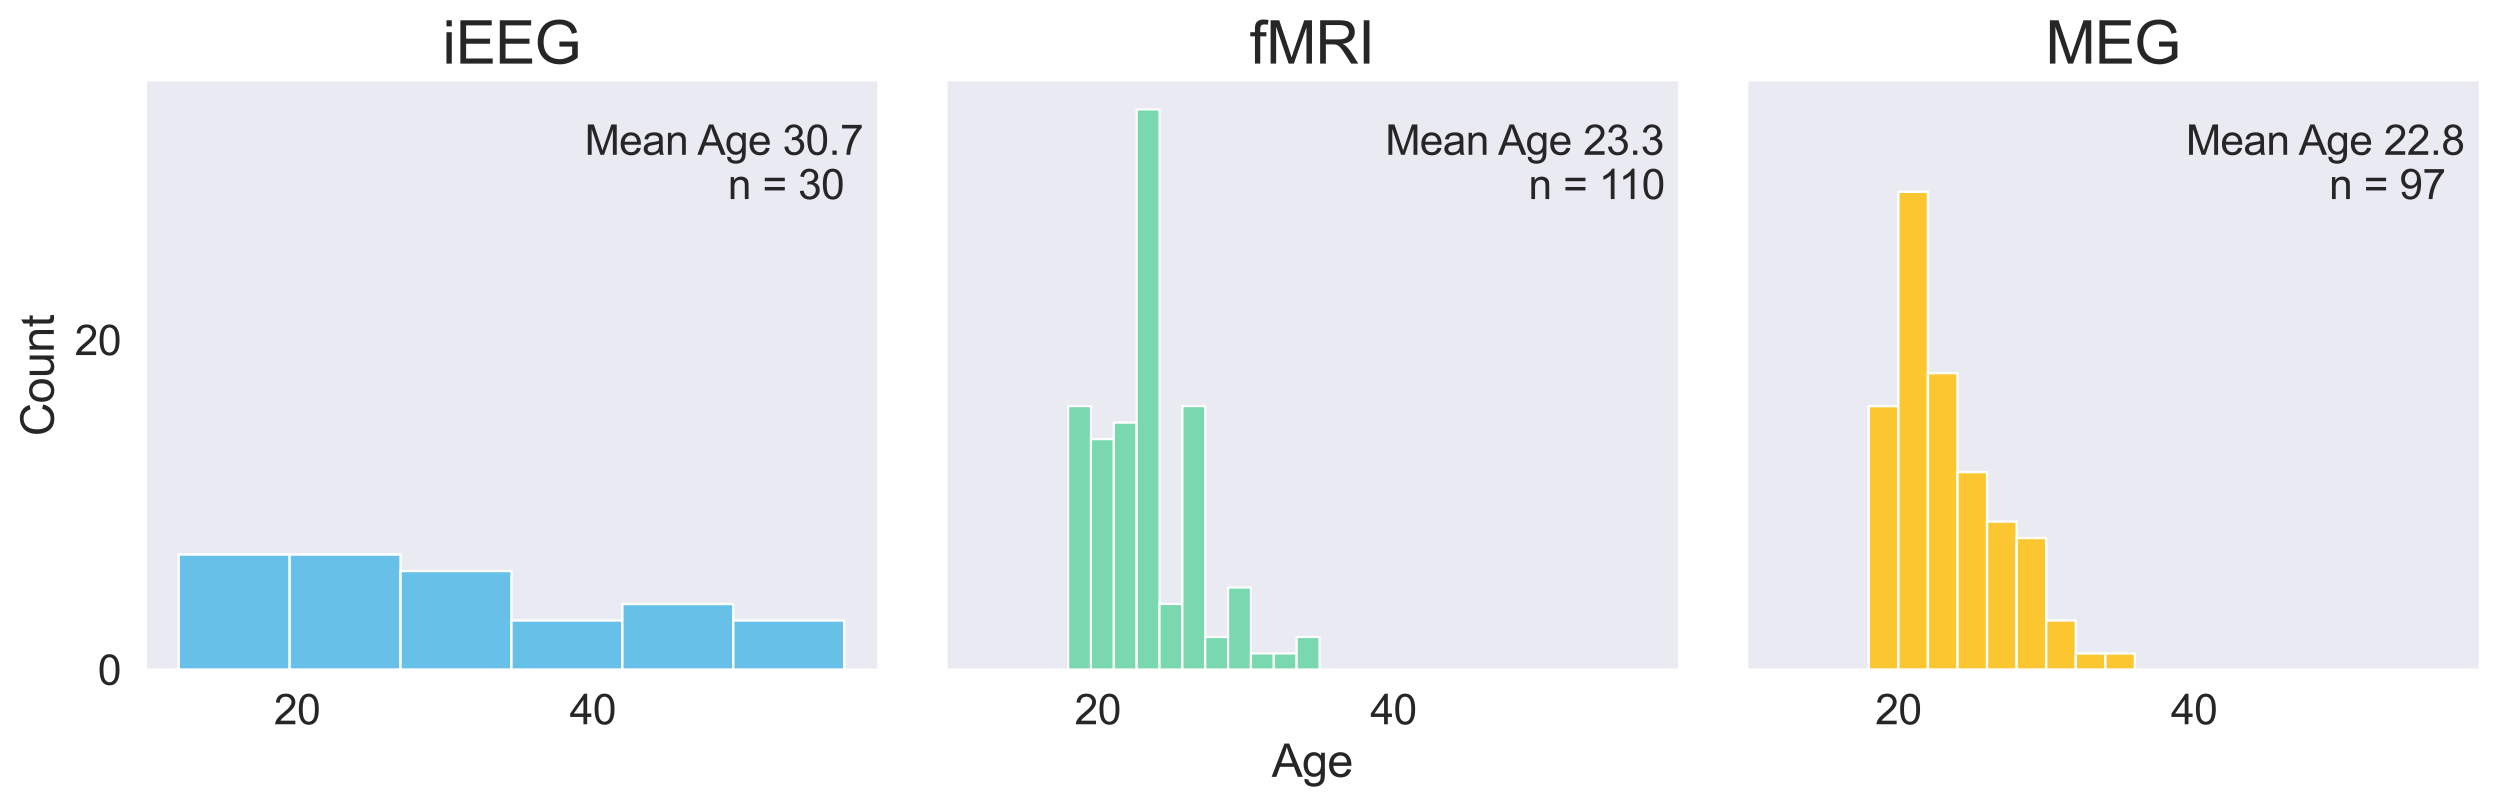 <?xml version="1.0" encoding="utf-8" standalone="no"?>
<!DOCTYPE svg PUBLIC "-//W3C//DTD SVG 1.1//EN"
  "http://www.w3.org/Graphics/SVG/1.1/DTD/svg11.dtd">
<svg xmlns:xlink="http://www.w3.org/1999/xlink" width="845.589pt" height="273.202pt" viewBox="0 0 845.589 273.202" xmlns="http://www.w3.org/2000/svg" version="1.1">
 <defs>
  <style type="text/css">*{stroke-linejoin: round; stroke-linecap: butt}</style>
 </defs>
 <g id="figure_1">
  <g id="patch_1">
   <path d="M 0 273.202 
L 845.589 273.202 
L 845.589 0 
L 0 0 
z
" style="fill: #ffffff"/>
  </g>
  <g id="axes_1">
   <g id="patch_2">
    <path d="M 49.207 226.598 
L 296.775 226.598 
L 296.775 27.516 
L 49.207 27.516 
z
" style="fill: #eaeaf2"/>
   </g>
   <g id="matplotlib.axis_1">
    <g id="xtick_1">
     <g id="text_1">
      <!-- 20 -->
      <g style="fill: #262626" transform="translate(92.641 244.976) scale(0.141 -0.141)">
       <defs>
        <path id="ArialMT-32" d="M 3222 541 
L 3222 0 
L 194 0 
Q 188 203 259 391 
Q 375 700 629 1000 
Q 884 1300 1366 1694 
Q 2113 2306 2375 2664 
Q 2638 3022 2638 3341 
Q 2638 3675 2398 3904 
Q 2159 4134 1775 4134 
Q 1369 4134 1125 3890 
Q 881 3647 878 3216 
L 300 3275 
Q 359 3922 746 4261 
Q 1134 4600 1788 4600 
Q 2447 4600 2831 4234 
Q 3216 3869 3216 3328 
Q 3216 3053 3103 2787 
Q 2991 2522 2730 2228 
Q 2469 1934 1863 1422 
Q 1356 997 1212 845 
Q 1069 694 975 541 
L 3222 541 
z
" transform="scale(0.016)"/>
        <path id="ArialMT-30" d="M 266 2259 
Q 266 3072 433 3567 
Q 600 4063 929 4331 
Q 1259 4600 1759 4600 
Q 2128 4600 2406 4451 
Q 2684 4303 2865 4023 
Q 3047 3744 3150 3342 
Q 3253 2941 3253 2259 
Q 3253 1453 3087 958 
Q 2922 463 2592 192 
Q 2263 -78 1759 -78 
Q 1097 -78 719 397 
Q 266 969 266 2259 
z
M 844 2259 
Q 844 1131 1108 757 
Q 1372 384 1759 384 
Q 2147 384 2411 759 
Q 2675 1134 2675 2259 
Q 2675 3391 2411 3762 
Q 2147 4134 1753 4134 
Q 1366 4134 1134 3806 
Q 844 3388 844 2259 
z
" transform="scale(0.016)"/>
       </defs>
       <use xlink:href="#ArialMT-32"/>
       <use xlink:href="#ArialMT-30" x="55.615"/>
      </g>
     </g>
    </g>
    <g id="xtick_2">
     <g id="text_2">
      <!-- 40 -->
      <g style="fill: #262626" transform="translate(192.669 244.976) scale(0.141 -0.141)">
       <defs>
        <path id="ArialMT-34" d="M 2069 0 
L 2069 1097 
L 81 1097 
L 81 1613 
L 2172 4581 
L 2631 4581 
L 2631 1613 
L 3250 1613 
L 3250 1097 
L 2631 1097 
L 2631 0 
L 2069 0 
z
M 2069 1613 
L 2069 3678 
L 634 1613 
L 2069 1613 
z
" transform="scale(0.016)"/>
       </defs>
       <use xlink:href="#ArialMT-34"/>
       <use xlink:href="#ArialMT-30" x="55.615"/>
      </g>
     </g>
    </g>
   </g>
   <g id="matplotlib.axis_2">
    <g id="ytick_1">
     <g id="text_3">
      <!-- 0 -->
      <g style="fill: #262626" transform="translate(33.077 231.637) scale(0.141 -0.141)">
       <use xlink:href="#ArialMT-30"/>
      </g>
     </g>
    </g>
    <g id="ytick_2">
     <g id="text_4">
      <!-- 20 -->
      <g style="fill: #262626" transform="translate(25.247 120.106) scale(0.141 -0.141)">
       <use xlink:href="#ArialMT-32"/>
       <use xlink:href="#ArialMT-30" x="55.615"/>
      </g>
     </g>
    </g>
    <g id="text_5">
     <!-- Count -->
     <g style="fill: #262626" transform="translate(18.194 147.549) rotate(-90) scale(0.154 -0.154)">
      <defs>
       <path id="ArialMT-43" d="M 3763 1606 
L 4369 1453 
Q 4178 706 3683 314 
Q 3188 -78 2472 -78 
Q 1731 -78 1267 223 
Q 803 525 561 1097 
Q 319 1669 319 2325 
Q 319 3041 592 3573 
Q 866 4106 1370 4382 
Q 1875 4659 2481 4659 
Q 3169 4659 3637 4309 
Q 4106 3959 4291 3325 
L 3694 3184 
Q 3534 3684 3231 3912 
Q 2928 4141 2469 4141 
Q 1941 4141 1586 3887 
Q 1231 3634 1087 3207 
Q 944 2781 944 2328 
Q 944 1744 1114 1308 
Q 1284 872 1643 656 
Q 2003 441 2422 441 
Q 2931 441 3284 734 
Q 3638 1028 3763 1606 
z
" transform="scale(0.016)"/>
       <path id="ArialMT-6f" d="M 213 1659 
Q 213 2581 725 3025 
Q 1153 3394 1769 3394 
Q 2453 3394 2887 2945 
Q 3322 2497 3322 1706 
Q 3322 1066 3130 698 
Q 2938 331 2570 128 
Q 2203 -75 1769 -75 
Q 1072 -75 642 372 
Q 213 819 213 1659 
z
M 791 1659 
Q 791 1022 1069 705 
Q 1347 388 1769 388 
Q 2188 388 2466 706 
Q 2744 1025 2744 1678 
Q 2744 2294 2464 2611 
Q 2184 2928 1769 2928 
Q 1347 2928 1069 2612 
Q 791 2297 791 1659 
z
" transform="scale(0.016)"/>
       <path id="ArialMT-75" d="M 2597 0 
L 2597 488 
Q 2209 -75 1544 -75 
Q 1250 -75 995 37 
Q 741 150 617 320 
Q 494 491 444 738 
Q 409 903 409 1263 
L 409 3319 
L 972 3319 
L 972 1478 
Q 972 1038 1006 884 
Q 1059 663 1231 536 
Q 1403 409 1656 409 
Q 1909 409 2131 539 
Q 2353 669 2445 892 
Q 2538 1116 2538 1541 
L 2538 3319 
L 3100 3319 
L 3100 0 
L 2597 0 
z
" transform="scale(0.016)"/>
       <path id="ArialMT-6e" d="M 422 0 
L 422 3319 
L 928 3319 
L 928 2847 
Q 1294 3394 1984 3394 
Q 2284 3394 2536 3286 
Q 2788 3178 2913 3003 
Q 3038 2828 3088 2588 
Q 3119 2431 3119 2041 
L 3119 0 
L 2556 0 
L 2556 2019 
Q 2556 2363 2490 2533 
Q 2425 2703 2258 2804 
Q 2091 2906 1866 2906 
Q 1506 2906 1245 2678 
Q 984 2450 984 1813 
L 984 0 
L 422 0 
z
" transform="scale(0.016)"/>
       <path id="ArialMT-74" d="M 1650 503 
L 1731 6 
Q 1494 -44 1306 -44 
Q 1000 -44 831 53 
Q 663 150 594 308 
Q 525 466 525 972 
L 525 2881 
L 113 2881 
L 113 3319 
L 525 3319 
L 525 4141 
L 1084 4478 
L 1084 3319 
L 1650 3319 
L 1650 2881 
L 1084 2881 
L 1084 941 
Q 1084 700 1114 631 
Q 1144 563 1211 522 
Q 1278 481 1403 481 
Q 1497 481 1650 503 
z
" transform="scale(0.016)"/>
      </defs>
      <use xlink:href="#ArialMT-43"/>
      <use xlink:href="#ArialMT-6f" x="72.217"/>
      <use xlink:href="#ArialMT-75" x="127.832"/>
      <use xlink:href="#ArialMT-6e" x="183.447"/>
      <use xlink:href="#ArialMT-74" x="239.062"/>
     </g>
    </g>
   </g>
   <g id="patch_3">
    <path d="M 60.46 226.598 
L 97.97 226.598 
L 97.97 187.562 
L 60.46 187.562 
z
" clip-path="url(#p2f84165aa0)" style="fill: #46b5e6; fill-opacity: 0.8; stroke: #ffffff; stroke-width: 0.8; stroke-linejoin: miter"/>
   </g>
   <g id="patch_4">
    <path d="M 97.97 226.598 
L 135.481 226.598 
L 135.481 187.562 
L 97.97 187.562 
z
" clip-path="url(#p2f84165aa0)" style="fill: #46b5e6; fill-opacity: 0.8; stroke: #ffffff; stroke-width: 0.8; stroke-linejoin: miter"/>
   </g>
   <g id="patch_5">
    <path d="M 135.481 226.598 
L 172.991 226.598 
L 172.991 193.139 
L 135.481 193.139 
z
" clip-path="url(#p2f84165aa0)" style="fill: #46b5e6; fill-opacity: 0.8; stroke: #ffffff; stroke-width: 0.8; stroke-linejoin: miter"/>
   </g>
   <g id="patch_6">
    <path d="M 172.991 226.598 
L 210.501 226.598 
L 210.501 209.868 
L 172.991 209.868 
z
" clip-path="url(#p2f84165aa0)" style="fill: #46b5e6; fill-opacity: 0.8; stroke: #ffffff; stroke-width: 0.8; stroke-linejoin: miter"/>
   </g>
   <g id="patch_7">
    <path d="M 210.501 226.598 
L 248.012 226.598 
L 248.012 204.292 
L 210.501 204.292 
z
" clip-path="url(#p2f84165aa0)" style="fill: #46b5e6; fill-opacity: 0.8; stroke: #ffffff; stroke-width: 0.8; stroke-linejoin: miter"/>
   </g>
   <g id="patch_8">
    <path d="M 248.012 226.598 
L 285.522 226.598 
L 285.522 209.868 
L 248.012 209.868 
z
" clip-path="url(#p2f84165aa0)" style="fill: #46b5e6; fill-opacity: 0.8; stroke: #ffffff; stroke-width: 0.8; stroke-linejoin: miter"/>
   </g>
   <g id="patch_9">
    <path d="M 49.207 226.598 
L 49.207 27.516 
" style="fill: none; stroke: #ffffff; stroke-linejoin: miter; stroke-linecap: square"/>
   </g>
   <g id="patch_10">
    <path d="M 49.207 226.598 
L 296.775 226.598 
" style="fill: none; stroke: #ffffff; stroke-linejoin: miter; stroke-linecap: square"/>
   </g>
   <g id="text_6">
    <!-- Mean Age 30.7 -->
    <g style="fill: #262626" transform="translate(197.748 52.36) scale(0.14 -0.14)">
     <defs>
      <path id="ArialMT-4d" d="M 475 0 
L 475 4581 
L 1388 4581 
L 2472 1338 
Q 2622 884 2691 659 
Q 2769 909 2934 1394 
L 4031 4581 
L 4847 4581 
L 4847 0 
L 4263 0 
L 4263 3834 
L 2931 0 
L 2384 0 
L 1059 3900 
L 1059 0 
L 475 0 
z
" transform="scale(0.016)"/>
      <path id="ArialMT-65" d="M 2694 1069 
L 3275 997 
Q 3138 488 2766 206 
Q 2394 -75 1816 -75 
Q 1088 -75 661 373 
Q 234 822 234 1631 
Q 234 2469 665 2931 
Q 1097 3394 1784 3394 
Q 2450 3394 2872 2941 
Q 3294 2488 3294 1666 
Q 3294 1616 3291 1516 
L 816 1516 
Q 847 969 1125 678 
Q 1403 388 1819 388 
Q 2128 388 2347 550 
Q 2566 713 2694 1069 
z
M 847 1978 
L 2700 1978 
Q 2663 2397 2488 2606 
Q 2219 2931 1791 2931 
Q 1403 2931 1139 2672 
Q 875 2413 847 1978 
z
" transform="scale(0.016)"/>
      <path id="ArialMT-61" d="M 2588 409 
Q 2275 144 1986 34 
Q 1697 -75 1366 -75 
Q 819 -75 525 192 
Q 231 459 231 875 
Q 231 1119 342 1320 
Q 453 1522 633 1644 
Q 813 1766 1038 1828 
Q 1203 1872 1538 1913 
Q 2219 1994 2541 2106 
Q 2544 2222 2544 2253 
Q 2544 2597 2384 2738 
Q 2169 2928 1744 2928 
Q 1347 2928 1158 2789 
Q 969 2650 878 2297 
L 328 2372 
Q 403 2725 575 2942 
Q 747 3159 1072 3276 
Q 1397 3394 1825 3394 
Q 2250 3394 2515 3294 
Q 2781 3194 2906 3042 
Q 3031 2891 3081 2659 
Q 3109 2516 3109 2141 
L 3109 1391 
Q 3109 606 3145 398 
Q 3181 191 3288 0 
L 2700 0 
Q 2613 175 2588 409 
z
M 2541 1666 
Q 2234 1541 1622 1453 
Q 1275 1403 1131 1340 
Q 988 1278 909 1158 
Q 831 1038 831 891 
Q 831 666 1001 516 
Q 1172 366 1500 366 
Q 1825 366 2078 508 
Q 2331 650 2450 897 
Q 2541 1088 2541 1459 
L 2541 1666 
z
" transform="scale(0.016)"/>
      <path id="ArialMT-20" transform="scale(0.016)"/>
      <path id="ArialMT-41" d="M -9 0 
L 1750 4581 
L 2403 4581 
L 4278 0 
L 3588 0 
L 3053 1388 
L 1138 1388 
L 634 0 
L -9 0 
z
M 1313 1881 
L 2866 1881 
L 2388 3150 
Q 2169 3728 2063 4100 
Q 1975 3659 1816 3225 
L 1313 1881 
z
" transform="scale(0.016)"/>
      <path id="ArialMT-67" d="M 319 -275 
L 866 -356 
Q 900 -609 1056 -725 
Q 1266 -881 1628 -881 
Q 2019 -881 2231 -725 
Q 2444 -569 2519 -288 
Q 2563 -116 2559 434 
Q 2191 0 1641 0 
Q 956 0 581 494 
Q 206 988 206 1678 
Q 206 2153 378 2554 
Q 550 2956 876 3175 
Q 1203 3394 1644 3394 
Q 2231 3394 2613 2919 
L 2613 3319 
L 3131 3319 
L 3131 450 
Q 3131 -325 2973 -648 
Q 2816 -972 2473 -1159 
Q 2131 -1347 1631 -1347 
Q 1038 -1347 672 -1080 
Q 306 -813 319 -275 
z
M 784 1719 
Q 784 1066 1043 766 
Q 1303 466 1694 466 
Q 2081 466 2343 764 
Q 2606 1063 2606 1700 
Q 2606 2309 2336 2618 
Q 2066 2928 1684 2928 
Q 1309 2928 1046 2623 
Q 784 2319 784 1719 
z
" transform="scale(0.016)"/>
      <path id="ArialMT-33" d="M 269 1209 
L 831 1284 
Q 928 806 1161 595 
Q 1394 384 1728 384 
Q 2125 384 2398 659 
Q 2672 934 2672 1341 
Q 2672 1728 2419 1979 
Q 2166 2231 1775 2231 
Q 1616 2231 1378 2169 
L 1441 2663 
Q 1497 2656 1531 2656 
Q 1891 2656 2178 2843 
Q 2466 3031 2466 3422 
Q 2466 3731 2256 3934 
Q 2047 4138 1716 4138 
Q 1388 4138 1169 3931 
Q 950 3725 888 3313 
L 325 3413 
Q 428 3978 793 4289 
Q 1159 4600 1703 4600 
Q 2078 4600 2393 4439 
Q 2709 4278 2876 4000 
Q 3044 3722 3044 3409 
Q 3044 3113 2884 2869 
Q 2725 2625 2413 2481 
Q 2819 2388 3044 2092 
Q 3269 1797 3269 1353 
Q 3269 753 2831 336 
Q 2394 -81 1725 -81 
Q 1122 -81 723 278 
Q 325 638 269 1209 
z
" transform="scale(0.016)"/>
      <path id="ArialMT-2e" d="M 581 0 
L 581 641 
L 1222 641 
L 1222 0 
L 581 0 
z
" transform="scale(0.016)"/>
      <path id="ArialMT-37" d="M 303 3981 
L 303 4522 
L 3269 4522 
L 3269 4084 
Q 2831 3619 2401 2847 
Q 1972 2075 1738 1259 
Q 1569 684 1522 0 
L 944 0 
Q 953 541 1156 1306 
Q 1359 2072 1739 2783 
Q 2119 3494 2547 3981 
L 303 3981 
z
" transform="scale(0.016)"/>
     </defs>
     <use xlink:href="#ArialMT-4d"/>
     <use xlink:href="#ArialMT-65" x="83.301"/>
     <use xlink:href="#ArialMT-61" x="138.916"/>
     <use xlink:href="#ArialMT-6e" x="194.531"/>
     <use xlink:href="#ArialMT-20" x="250.146"/>
     <use xlink:href="#ArialMT-41" x="272.43"/>
     <use xlink:href="#ArialMT-67" x="339.129"/>
     <use xlink:href="#ArialMT-65" x="394.744"/>
     <use xlink:href="#ArialMT-20" x="450.359"/>
     <use xlink:href="#ArialMT-33" x="478.143"/>
     <use xlink:href="#ArialMT-30" x="533.758"/>
     <use xlink:href="#ArialMT-2e" x="589.373"/>
     <use xlink:href="#ArialMT-37" x="617.156"/>
    </g>
    <!--  -->
    <g style="fill: #262626" transform="translate(197.748 67.332) scale(0.14 -0.14)"/>
   </g>
   <g id="text_7">
    <!--  n = 30 -->
    <g style="fill: #262626" transform="translate(242.31 67.332) scale(0.14 -0.14)">
     <defs>
      <path id="ArialMT-3d" d="M 3381 2694 
L 356 2694 
L 356 3219 
L 3381 3219 
L 3381 2694 
z
M 3381 1303 
L 356 1303 
L 356 1828 
L 3381 1828 
L 3381 1303 
z
" transform="scale(0.016)"/>
     </defs>
     <use xlink:href="#ArialMT-20"/>
     <use xlink:href="#ArialMT-6e" x="27.783"/>
     <use xlink:href="#ArialMT-20" x="83.398"/>
     <use xlink:href="#ArialMT-3d" x="111.182"/>
     <use xlink:href="#ArialMT-20" x="169.58"/>
     <use xlink:href="#ArialMT-33" x="197.363"/>
     <use xlink:href="#ArialMT-30" x="252.979"/>
    </g>
   </g>
   <g id="text_8">
    <!-- iEEG -->
    <g style="fill: #262626" transform="translate(149.65 21.516) scale(0.2 -0.2)">
     <defs>
      <path id="ArialMT-69" d="M 425 3934 
L 425 4581 
L 988 4581 
L 988 3934 
L 425 3934 
z
M 425 0 
L 425 3319 
L 988 3319 
L 988 0 
L 425 0 
z
" transform="scale(0.016)"/>
      <path id="ArialMT-45" d="M 506 0 
L 506 4581 
L 3819 4581 
L 3819 4041 
L 1113 4041 
L 1113 2638 
L 3647 2638 
L 3647 2100 
L 1113 2100 
L 1113 541 
L 3925 541 
L 3925 0 
L 506 0 
z
" transform="scale(0.016)"/>
      <path id="ArialMT-47" d="M 2638 1797 
L 2638 2334 
L 4578 2338 
L 4578 638 
Q 4131 281 3656 101 
Q 3181 -78 2681 -78 
Q 2006 -78 1454 211 
Q 903 500 622 1047 
Q 341 1594 341 2269 
Q 341 2938 620 3517 
Q 900 4097 1425 4378 
Q 1950 4659 2634 4659 
Q 3131 4659 3532 4498 
Q 3934 4338 4162 4050 
Q 4391 3763 4509 3300 
L 3963 3150 
Q 3859 3500 3706 3700 
Q 3553 3900 3268 4020 
Q 2984 4141 2638 4141 
Q 2222 4141 1919 4014 
Q 1616 3888 1430 3681 
Q 1244 3475 1141 3228 
Q 966 2803 966 2306 
Q 966 1694 1177 1281 
Q 1388 869 1791 669 
Q 2194 469 2647 469 
Q 3041 469 3416 620 
Q 3791 772 3984 944 
L 3984 1797 
L 2638 1797 
z
" transform="scale(0.016)"/>
     </defs>
     <use xlink:href="#ArialMT-69"/>
     <use xlink:href="#ArialMT-45" x="22.217"/>
     <use xlink:href="#ArialMT-45" x="88.916"/>
     <use xlink:href="#ArialMT-47" x="155.615"/>
    </g>
   </g>
  </g>
  <g id="axes_2">
   <g id="patch_11">
    <path d="M 320.014 226.598 
L 567.582 226.598 
L 567.582 27.516 
L 320.014 27.516 
z
" style="fill: #eaeaf2"/>
   </g>
   <g id="matplotlib.axis_3">
    <g id="xtick_3">
     <g id="text_9">
      <!-- 20 -->
      <g style="fill: #262626" transform="translate(363.448 244.976) scale(0.141 -0.141)">
       <use xlink:href="#ArialMT-32"/>
       <use xlink:href="#ArialMT-30" x="55.615"/>
      </g>
     </g>
    </g>
    <g id="xtick_4">
     <g id="text_10">
      <!-- 40 -->
      <g style="fill: #262626" transform="translate(463.476 244.976) scale(0.141 -0.141)">
       <use xlink:href="#ArialMT-34"/>
       <use xlink:href="#ArialMT-30" x="55.615"/>
      </g>
     </g>
    </g>
    <g id="text_11">
     <!-- Age -->
     <g style="fill: #262626" transform="translate(430.134 262.769) scale(0.154 -0.154)">
      <use xlink:href="#ArialMT-41"/>
      <use xlink:href="#ArialMT-67" x="66.699"/>
      <use xlink:href="#ArialMT-65" x="122.314"/>
     </g>
    </g>
   </g>
   <g id="matplotlib.axis_4">
    <g id="ytick_3"/>
    <g id="ytick_4"/>
   </g>
   <g id="patch_12">
    <path d="M 361.275 226.598 
L 369.005 226.598 
L 369.005 137.373 
L 361.275 137.373 
z
" clip-path="url(#p6c08aef296)" style="fill: #5dd39e; fill-opacity: 0.8; stroke: #ffffff; stroke-width: 0.73; stroke-linejoin: miter"/>
   </g>
   <g id="patch_13">
    <path d="M 369.005 226.598 
L 376.734 226.598 
L 376.734 148.526 
L 369.005 148.526 
z
" clip-path="url(#p6c08aef296)" style="fill: #5dd39e; fill-opacity: 0.8; stroke: #ffffff; stroke-width: 0.73; stroke-linejoin: miter"/>
   </g>
   <g id="patch_14">
    <path d="M 376.734 226.598 
L 384.463 226.598 
L 384.463 142.95 
L 376.734 142.95 
z
" clip-path="url(#p6c08aef296)" style="fill: #5dd39e; fill-opacity: 0.8; stroke: #ffffff; stroke-width: 0.73; stroke-linejoin: miter"/>
   </g>
   <g id="patch_15">
    <path d="M 384.463 226.598 
L 392.193 226.598 
L 392.193 36.996 
L 384.463 36.996 
z
" clip-path="url(#p6c08aef296)" style="fill: #5dd39e; fill-opacity: 0.8; stroke: #ffffff; stroke-width: 0.73; stroke-linejoin: miter"/>
   </g>
   <g id="patch_16">
    <path d="M 392.193 226.598 
L 399.922 226.598 
L 399.922 204.292 
L 392.193 204.292 
z
" clip-path="url(#p6c08aef296)" style="fill: #5dd39e; fill-opacity: 0.8; stroke: #ffffff; stroke-width: 0.73; stroke-linejoin: miter"/>
   </g>
   <g id="patch_17">
    <path d="M 399.922 226.598 
L 407.652 226.598 
L 407.652 137.373 
L 399.922 137.373 
z
" clip-path="url(#p6c08aef296)" style="fill: #5dd39e; fill-opacity: 0.8; stroke: #ffffff; stroke-width: 0.73; stroke-linejoin: miter"/>
   </g>
   <g id="patch_18">
    <path d="M 407.652 226.598 
L 415.381 226.598 
L 415.381 215.445 
L 407.652 215.445 
z
" clip-path="url(#p6c08aef296)" style="fill: #5dd39e; fill-opacity: 0.8; stroke: #ffffff; stroke-width: 0.73; stroke-linejoin: miter"/>
   </g>
   <g id="patch_19">
    <path d="M 415.381 226.598 
L 423.11 226.598 
L 423.11 198.715 
L 415.381 198.715 
z
" clip-path="url(#p6c08aef296)" style="fill: #5dd39e; fill-opacity: 0.8; stroke: #ffffff; stroke-width: 0.73; stroke-linejoin: miter"/>
   </g>
   <g id="patch_20">
    <path d="M 423.11 226.598 
L 430.84 226.598 
L 430.84 221.021 
L 423.11 221.021 
z
" clip-path="url(#p6c08aef296)" style="fill: #5dd39e; fill-opacity: 0.8; stroke: #ffffff; stroke-width: 0.73; stroke-linejoin: miter"/>
   </g>
   <g id="patch_21">
    <path d="M 430.84 226.598 
L 438.569 226.598 
L 438.569 221.021 
L 430.84 221.021 
z
" clip-path="url(#p6c08aef296)" style="fill: #5dd39e; fill-opacity: 0.8; stroke: #ffffff; stroke-width: 0.73; stroke-linejoin: miter"/>
   </g>
   <g id="patch_22">
    <path d="M 438.569 226.598 
L 446.299 226.598 
L 446.299 215.445 
L 438.569 215.445 
z
" clip-path="url(#p6c08aef296)" style="fill: #5dd39e; fill-opacity: 0.8; stroke: #ffffff; stroke-width: 0.73; stroke-linejoin: miter"/>
   </g>
   <g id="patch_23">
    <path d="M 320.014 226.598 
L 320.014 27.516 
" style="fill: none; stroke: #ffffff; stroke-linejoin: miter; stroke-linecap: square"/>
   </g>
   <g id="patch_24">
    <path d="M 320.014 226.598 
L 567.582 226.598 
" style="fill: none; stroke: #ffffff; stroke-linejoin: miter; stroke-linecap: square"/>
   </g>
   <g id="text_12">
    <!-- Mean Age 23.3 -->
    <g style="fill: #262626" transform="translate(468.555 52.36) scale(0.14 -0.14)">
     <use xlink:href="#ArialMT-4d"/>
     <use xlink:href="#ArialMT-65" x="83.301"/>
     <use xlink:href="#ArialMT-61" x="138.916"/>
     <use xlink:href="#ArialMT-6e" x="194.531"/>
     <use xlink:href="#ArialMT-20" x="250.146"/>
     <use xlink:href="#ArialMT-41" x="272.43"/>
     <use xlink:href="#ArialMT-67" x="339.129"/>
     <use xlink:href="#ArialMT-65" x="394.744"/>
     <use xlink:href="#ArialMT-20" x="450.359"/>
     <use xlink:href="#ArialMT-32" x="478.143"/>
     <use xlink:href="#ArialMT-33" x="533.758"/>
     <use xlink:href="#ArialMT-2e" x="589.373"/>
     <use xlink:href="#ArialMT-33" x="617.156"/>
    </g>
    <!--  -->
    <g style="fill: #262626" transform="translate(468.555 67.332) scale(0.14 -0.14)"/>
   </g>
   <g id="text_13">
    <!--  n = 110 -->
    <g style="fill: #262626" transform="translate(513.117 67.332) scale(0.14 -0.14)">
     <defs>
      <path id="ArialMT-31" d="M 2384 0 
L 1822 0 
L 1822 3584 
Q 1619 3391 1289 3197 
Q 959 3003 697 2906 
L 697 3450 
Q 1169 3672 1522 3987 
Q 1875 4303 2022 4600 
L 2384 4600 
L 2384 0 
z
" transform="scale(0.016)"/>
     </defs>
     <use xlink:href="#ArialMT-20"/>
     <use xlink:href="#ArialMT-6e" x="27.783"/>
     <use xlink:href="#ArialMT-20" x="83.398"/>
     <use xlink:href="#ArialMT-3d" x="111.182"/>
     <use xlink:href="#ArialMT-20" x="169.58"/>
     <use xlink:href="#ArialMT-31" x="197.363"/>
     <use xlink:href="#ArialMT-31" x="245.604"/>
     <use xlink:href="#ArialMT-30" x="301.219"/>
    </g>
   </g>
   <g id="text_14">
    <!-- fMRI -->
    <g style="fill: #262626" transform="translate(422.69 21.516) scale(0.2 -0.2)">
     <defs>
      <path id="ArialMT-66" d="M 556 0 
L 556 2881 
L 59 2881 
L 59 3319 
L 556 3319 
L 556 3672 
Q 556 4006 616 4169 
Q 697 4388 901 4523 
Q 1106 4659 1475 4659 
Q 1713 4659 2000 4603 
L 1916 4113 
Q 1741 4144 1584 4144 
Q 1328 4144 1222 4034 
Q 1116 3925 1116 3625 
L 1116 3319 
L 1763 3319 
L 1763 2881 
L 1116 2881 
L 1116 0 
L 556 0 
z
" transform="scale(0.016)"/>
      <path id="ArialMT-52" d="M 503 0 
L 503 4581 
L 2534 4581 
Q 3147 4581 3465 4457 
Q 3784 4334 3975 4021 
Q 4166 3709 4166 3331 
Q 4166 2844 3850 2509 
Q 3534 2175 2875 2084 
Q 3116 1969 3241 1856 
Q 3506 1613 3744 1247 
L 4541 0 
L 3778 0 
L 3172 953 
Q 2906 1366 2734 1584 
Q 2563 1803 2427 1890 
Q 2291 1978 2150 2013 
Q 2047 2034 1813 2034 
L 1109 2034 
L 1109 0 
L 503 0 
z
M 1109 2559 
L 2413 2559 
Q 2828 2559 3062 2645 
Q 3297 2731 3419 2920 
Q 3541 3109 3541 3331 
Q 3541 3656 3305 3865 
Q 3069 4075 2559 4075 
L 1109 4075 
L 1109 2559 
z
" transform="scale(0.016)"/>
      <path id="ArialMT-49" d="M 597 0 
L 597 4581 
L 1203 4581 
L 1203 0 
L 597 0 
z
" transform="scale(0.016)"/>
     </defs>
     <use xlink:href="#ArialMT-66"/>
     <use xlink:href="#ArialMT-4d" x="27.783"/>
     <use xlink:href="#ArialMT-52" x="111.084"/>
     <use xlink:href="#ArialMT-49" x="183.301"/>
    </g>
   </g>
  </g>
  <g id="axes_3">
   <g id="patch_25">
    <path d="M 590.821 226.598 
L 838.389 226.598 
L 838.389 27.516 
L 590.821 27.516 
z
" style="fill: #eaeaf2"/>
   </g>
   <g id="matplotlib.axis_5">
    <g id="xtick_5">
     <g id="text_15">
      <!-- 20 -->
      <g style="fill: #262626" transform="translate(634.255 244.976) scale(0.141 -0.141)">
       <use xlink:href="#ArialMT-32"/>
       <use xlink:href="#ArialMT-30" x="55.615"/>
      </g>
     </g>
    </g>
    <g id="xtick_6">
     <g id="text_16">
      <!-- 40 -->
      <g style="fill: #262626" transform="translate(734.283 244.976) scale(0.141 -0.141)">
       <use xlink:href="#ArialMT-34"/>
       <use xlink:href="#ArialMT-30" x="55.615"/>
      </g>
     </g>
    </g>
   </g>
   <g id="matplotlib.axis_6">
    <g id="ytick_5"/>
    <g id="ytick_6"/>
   </g>
   <g id="patch_26">
    <path d="M 632.082 226.598 
L 642.085 226.598 
L 642.085 137.373 
L 632.082 137.373 
z
" clip-path="url(#pa2e5e9d106)" style="fill: #ffbd00; fill-opacity: 0.8; stroke: #ffffff; stroke-width: 0.8; stroke-linejoin: miter"/>
   </g>
   <g id="patch_27">
    <path d="M 642.085 226.598 
L 652.088 226.598 
L 652.088 64.878 
L 642.085 64.878 
z
" clip-path="url(#pa2e5e9d106)" style="fill: #ffbd00; fill-opacity: 0.8; stroke: #ffffff; stroke-width: 0.8; stroke-linejoin: miter"/>
   </g>
   <g id="patch_28">
    <path d="M 652.088 226.598 
L 662.09 226.598 
L 662.09 126.22 
L 652.088 126.22 
z
" clip-path="url(#pa2e5e9d106)" style="fill: #ffbd00; fill-opacity: 0.8; stroke: #ffffff; stroke-width: 0.8; stroke-linejoin: miter"/>
   </g>
   <g id="patch_29">
    <path d="M 662.09 226.598 
L 672.093 226.598 
L 672.093 159.68 
L 662.09 159.68 
z
" clip-path="url(#pa2e5e9d106)" style="fill: #ffbd00; fill-opacity: 0.8; stroke: #ffffff; stroke-width: 0.8; stroke-linejoin: miter"/>
   </g>
   <g id="patch_30">
    <path d="M 672.093 226.598 
L 682.096 226.598 
L 682.096 176.409 
L 672.093 176.409 
z
" clip-path="url(#pa2e5e9d106)" style="fill: #ffbd00; fill-opacity: 0.8; stroke: #ffffff; stroke-width: 0.8; stroke-linejoin: miter"/>
   </g>
   <g id="patch_31">
    <path d="M 682.096 226.598 
L 692.099 226.598 
L 692.099 181.986 
L 682.096 181.986 
z
" clip-path="url(#pa2e5e9d106)" style="fill: #ffbd00; fill-opacity: 0.8; stroke: #ffffff; stroke-width: 0.8; stroke-linejoin: miter"/>
   </g>
   <g id="patch_32">
    <path d="M 692.099 226.598 
L 702.102 226.598 
L 702.102 209.868 
L 692.099 209.868 
z
" clip-path="url(#pa2e5e9d106)" style="fill: #ffbd00; fill-opacity: 0.8; stroke: #ffffff; stroke-width: 0.8; stroke-linejoin: miter"/>
   </g>
   <g id="patch_33">
    <path d="M 702.102 226.598 
L 712.104 226.598 
L 712.104 221.021 
L 702.102 221.021 
z
" clip-path="url(#pa2e5e9d106)" style="fill: #ffbd00; fill-opacity: 0.8; stroke: #ffffff; stroke-width: 0.8; stroke-linejoin: miter"/>
   </g>
   <g id="patch_34">
    <path d="M 712.104 226.598 
L 722.107 226.598 
L 722.107 221.021 
L 712.104 221.021 
z
" clip-path="url(#pa2e5e9d106)" style="fill: #ffbd00; fill-opacity: 0.8; stroke: #ffffff; stroke-width: 0.8; stroke-linejoin: miter"/>
   </g>
   <g id="patch_35">
    <path d="M 590.821 226.598 
L 590.821 27.516 
" style="fill: none; stroke: #ffffff; stroke-linejoin: miter; stroke-linecap: square"/>
   </g>
   <g id="patch_36">
    <path d="M 590.821 226.598 
L 838.389 226.598 
" style="fill: none; stroke: #ffffff; stroke-linejoin: miter; stroke-linecap: square"/>
   </g>
   <g id="text_17">
    <!-- Mean Age 22.8 -->
    <g style="fill: #262626" transform="translate(739.362 52.36) scale(0.14 -0.14)">
     <defs>
      <path id="ArialMT-38" d="M 1131 2484 
Q 781 2613 612 2850 
Q 444 3088 444 3419 
Q 444 3919 803 4259 
Q 1163 4600 1759 4600 
Q 2359 4600 2725 4251 
Q 3091 3903 3091 3403 
Q 3091 3084 2923 2848 
Q 2756 2613 2416 2484 
Q 2838 2347 3058 2040 
Q 3278 1734 3278 1309 
Q 3278 722 2862 322 
Q 2447 -78 1769 -78 
Q 1091 -78 675 323 
Q 259 725 259 1325 
Q 259 1772 486 2073 
Q 713 2375 1131 2484 
z
M 1019 3438 
Q 1019 3113 1228 2906 
Q 1438 2700 1772 2700 
Q 2097 2700 2305 2904 
Q 2513 3109 2513 3406 
Q 2513 3716 2298 3927 
Q 2084 4138 1766 4138 
Q 1444 4138 1231 3931 
Q 1019 3725 1019 3438 
z
M 838 1322 
Q 838 1081 952 856 
Q 1066 631 1291 507 
Q 1516 384 1775 384 
Q 2178 384 2440 643 
Q 2703 903 2703 1303 
Q 2703 1709 2433 1975 
Q 2163 2241 1756 2241 
Q 1359 2241 1098 1978 
Q 838 1716 838 1322 
z
" transform="scale(0.016)"/>
     </defs>
     <use xlink:href="#ArialMT-4d"/>
     <use xlink:href="#ArialMT-65" x="83.301"/>
     <use xlink:href="#ArialMT-61" x="138.916"/>
     <use xlink:href="#ArialMT-6e" x="194.531"/>
     <use xlink:href="#ArialMT-20" x="250.146"/>
     <use xlink:href="#ArialMT-41" x="272.43"/>
     <use xlink:href="#ArialMT-67" x="339.129"/>
     <use xlink:href="#ArialMT-65" x="394.744"/>
     <use xlink:href="#ArialMT-20" x="450.359"/>
     <use xlink:href="#ArialMT-32" x="478.143"/>
     <use xlink:href="#ArialMT-32" x="533.758"/>
     <use xlink:href="#ArialMT-2e" x="589.373"/>
     <use xlink:href="#ArialMT-38" x="617.156"/>
    </g>
    <!--  -->
    <g style="fill: #262626" transform="translate(739.362 67.332) scale(0.14 -0.14)"/>
   </g>
   <g id="text_18">
    <!--  n = 97 -->
    <g style="fill: #262626" transform="translate(783.924 67.332) scale(0.14 -0.14)">
     <defs>
      <path id="ArialMT-39" d="M 350 1059 
L 891 1109 
Q 959 728 1153 556 
Q 1347 384 1650 384 
Q 1909 384 2104 503 
Q 2300 622 2425 820 
Q 2550 1019 2634 1356 
Q 2719 1694 2719 2044 
Q 2719 2081 2716 2156 
Q 2547 1888 2255 1720 
Q 1963 1553 1622 1553 
Q 1053 1553 659 1965 
Q 266 2378 266 3053 
Q 266 3750 677 4175 
Q 1088 4600 1706 4600 
Q 2153 4600 2523 4359 
Q 2894 4119 3086 3673 
Q 3278 3228 3278 2384 
Q 3278 1506 3087 986 
Q 2897 466 2520 194 
Q 2144 -78 1638 -78 
Q 1100 -78 759 220 
Q 419 519 350 1059 
z
M 2653 3081 
Q 2653 3566 2395 3850 
Q 2138 4134 1775 4134 
Q 1400 4134 1122 3828 
Q 844 3522 844 3034 
Q 844 2597 1108 2323 
Q 1372 2050 1759 2050 
Q 2150 2050 2401 2323 
Q 2653 2597 2653 3081 
z
" transform="scale(0.016)"/>
     </defs>
     <use xlink:href="#ArialMT-20"/>
     <use xlink:href="#ArialMT-6e" x="27.783"/>
     <use xlink:href="#ArialMT-20" x="83.398"/>
     <use xlink:href="#ArialMT-3d" x="111.182"/>
     <use xlink:href="#ArialMT-20" x="169.58"/>
     <use xlink:href="#ArialMT-39" x="197.363"/>
     <use xlink:href="#ArialMT-37" x="252.979"/>
    </g>
   </g>
   <g id="text_19">
    <!-- MEG -->
    <g style="fill: #262626" transform="translate(691.827 21.516) scale(0.2 -0.2)">
     <use xlink:href="#ArialMT-4d"/>
     <use xlink:href="#ArialMT-45" x="83.301"/>
     <use xlink:href="#ArialMT-47" x="150"/>
    </g>
   </g>
  </g>
 </g>
 <defs>
  <clipPath id="p2f84165aa0">
   <rect x="49.207" y="27.516" width="247.568" height="199.082"/>
  </clipPath>
  <clipPath id="p6c08aef296">
   <rect x="320.014" y="27.516" width="247.568" height="199.082"/>
  </clipPath>
  <clipPath id="pa2e5e9d106">
   <rect x="590.821" y="27.516" width="247.568" height="199.082"/>
  </clipPath>
 </defs>
</svg>
